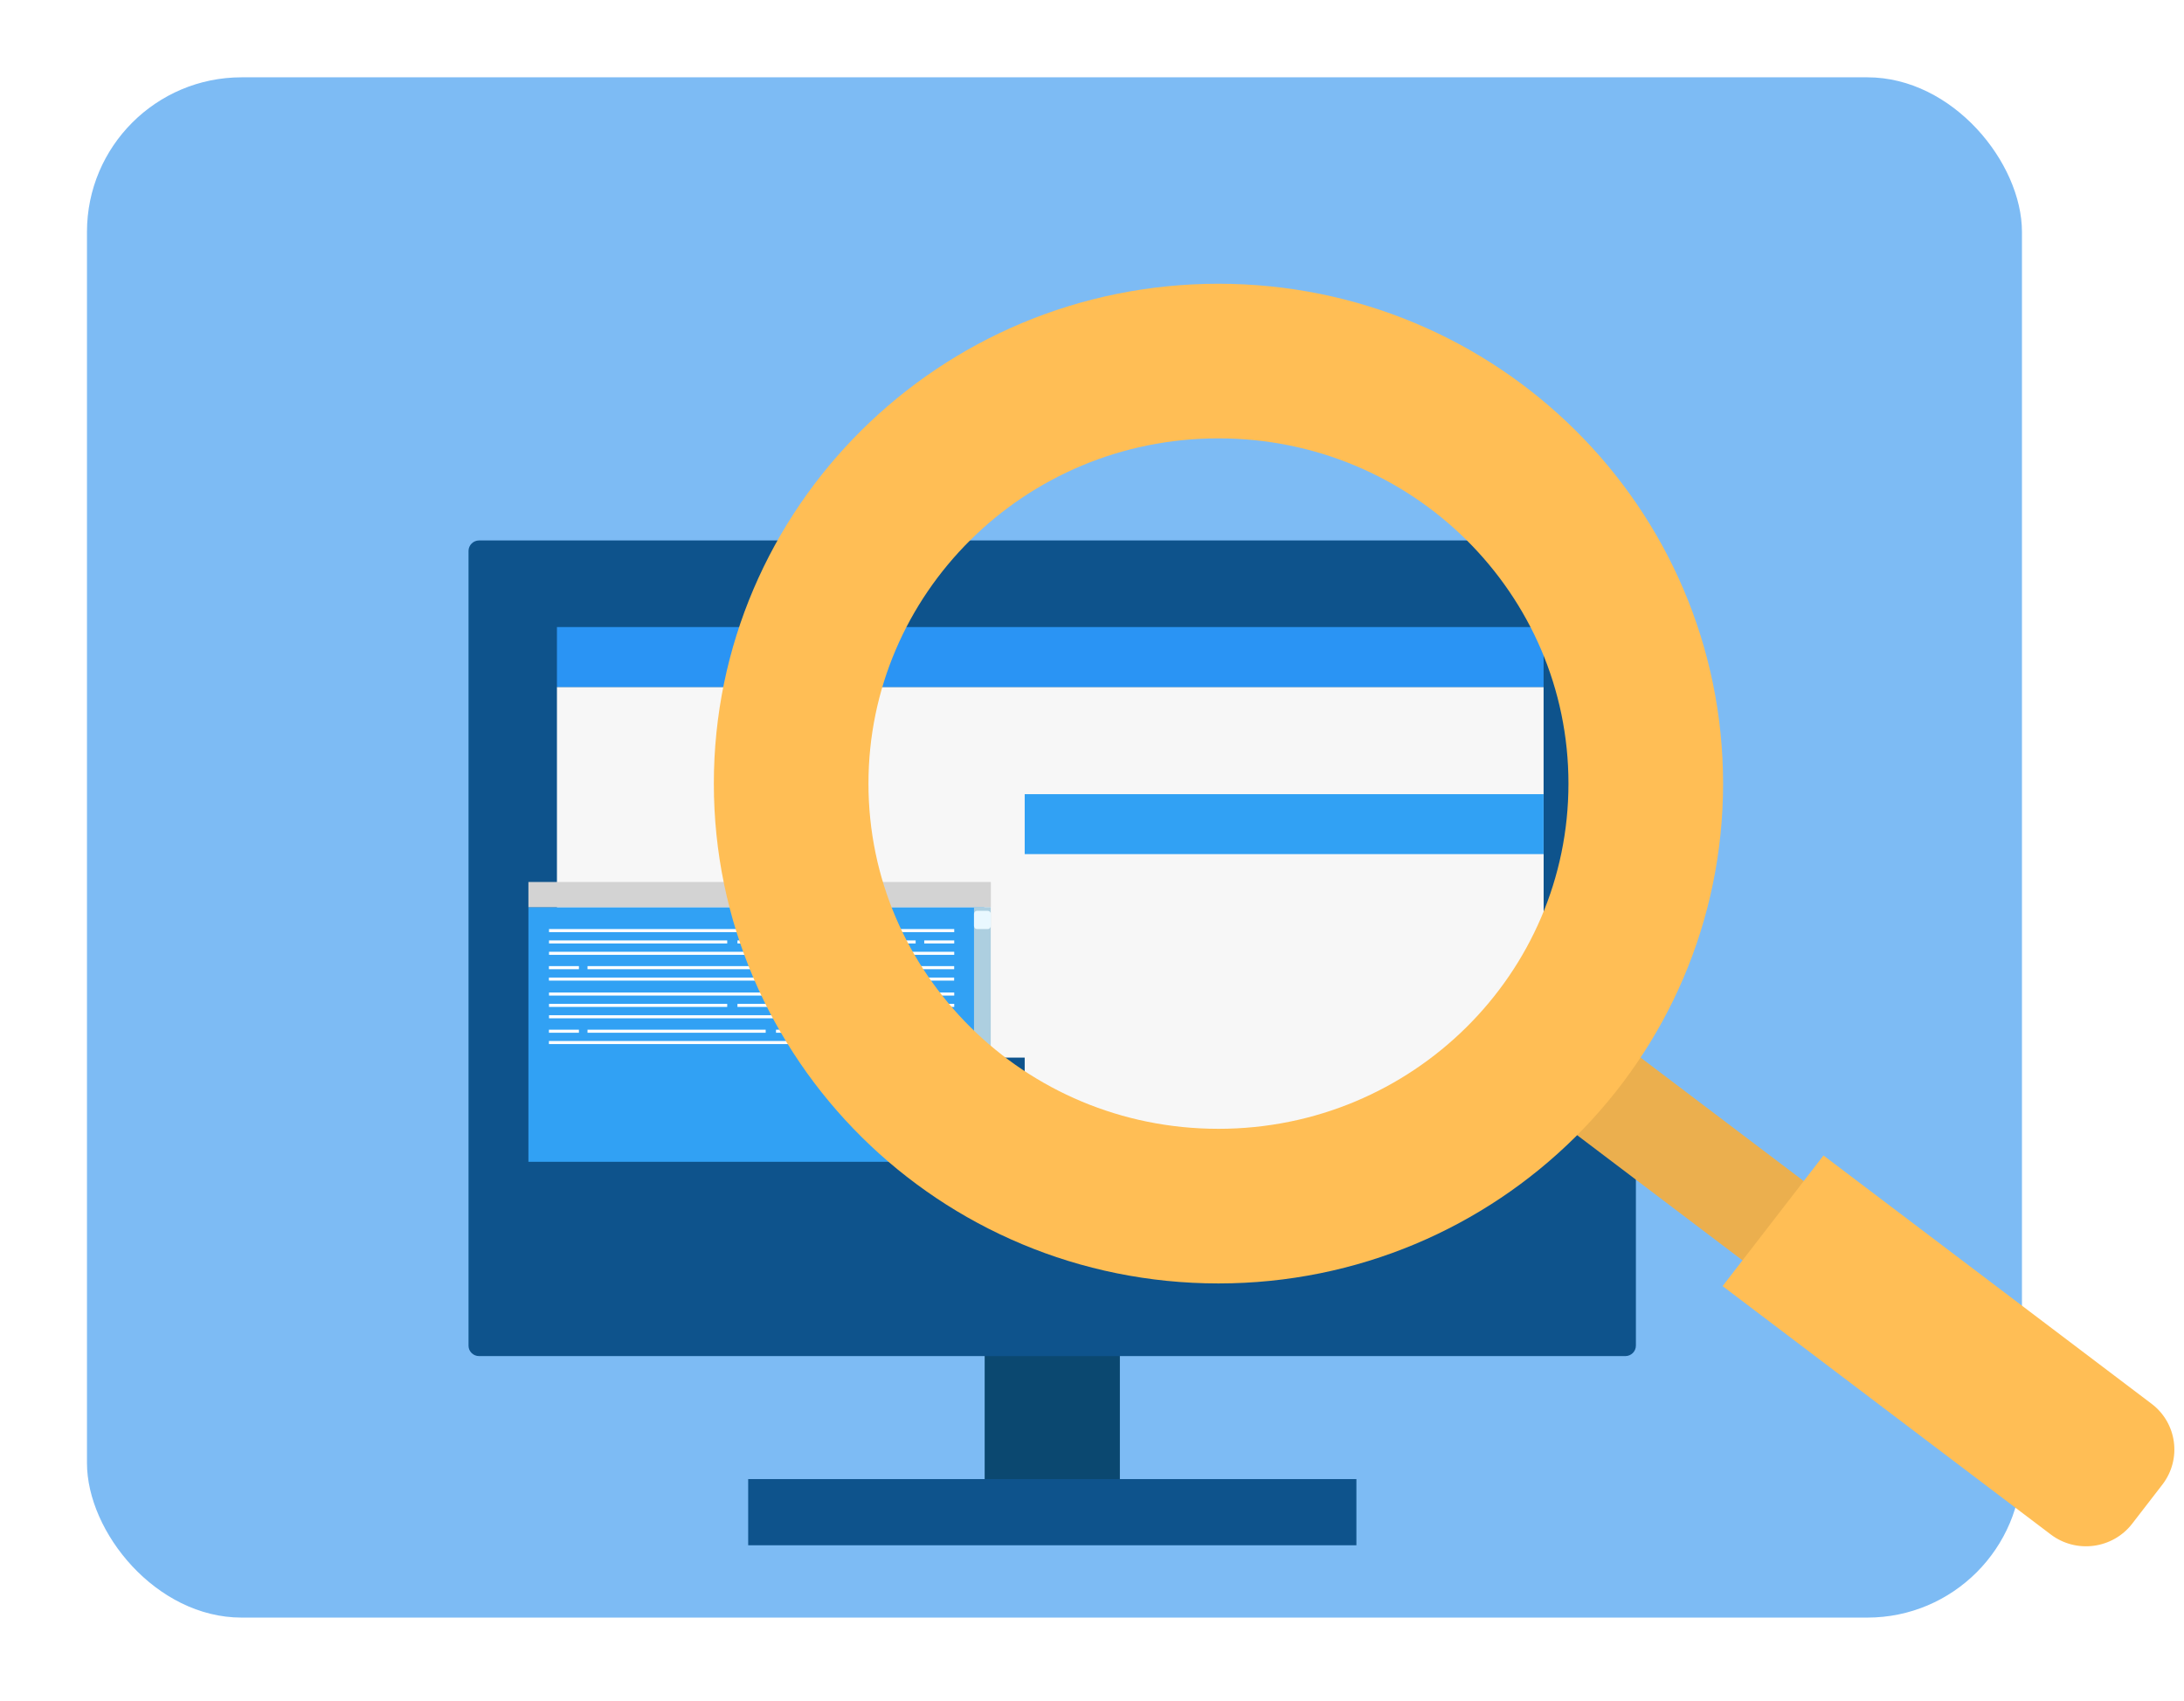 <svg width="113" height="88" viewBox="0 0 113 88" fill="none" xmlns="http://www.w3.org/2000/svg">
<g filter="url(#filter0_d_316_2522)">
<rect x="4.5" y="6.10352e-05" width="100.116" height="79.689" rx="8" fill="#7DBBF4"/>
</g>
<path d="M50.947 57.983H57.942V79.027H50.947V57.983Z" fill="#0B4870"/>
<path d="M38.711 76.523H70.18V79.947H38.711V76.523Z" fill="#0E538C"/>
<path d="M82.398 62.49L26.375 62.49L26.375 30.026L82.398 30.026V62.49Z" fill="#CCE9FF"/>
<path d="M24.79 70.16H84.093C84.396 70.16 84.641 69.918 84.641 69.618V28.503C84.641 28.204 84.396 27.961 84.093 27.961H24.79C24.488 27.961 24.242 28.204 24.242 28.503V69.624C24.242 69.923 24.488 70.16 24.79 70.16Z" fill="#0E538C"/>
<path d="M28.816 32.442H79.865V35.55H28.816V32.442Z" fill="#2A94F4"/>
<path d="M28.816 35.55H79.865V54.717H28.816V35.55Z" fill="#F7F7F7"/>
<path d="M27.34 46.936H50.924V60.108H27.34V46.936Z" fill="#31A1F4"/>
<path d="M27.34 45.631H51.267V46.936H27.34V45.631Z" fill="#D3D3D3"/>
<path d="M38.156 48.654H47.375V48.812H38.156V48.654ZM28.406 48.066H49.372V48.225H28.406V48.066ZM28.406 48.654H37.626V48.812H28.406V48.654ZM47.82 48.654H49.372V48.812H47.82V48.654Z" fill="white"/>
<path d="M39.617 50.143H30.398V49.984H39.617V50.143Z" fill="white"/>
<path d="M49.367 50.734H28.401V50.576H49.367V50.734Z" fill="white"/>
<path d="M49.369 50.143H40.15V49.984H49.369V50.143Z" fill="white"/>
<path d="M29.953 50.143H28.401V49.984H29.953V50.143Z" fill="white"/>
<path d="M28.406 49.242H49.372V49.4H28.406V49.242ZM38.156 51.937H47.375V52.095H38.156V51.937ZM28.406 51.349H49.372V51.508H28.406V51.349ZM28.406 51.937H37.626V52.095H28.406V51.937ZM47.82 51.937H49.372V52.095H47.82V51.937Z" fill="white"/>
<path d="M39.617 53.431H30.398V53.273H39.617V53.431Z" fill="white"/>
<path d="M49.367 54.017H28.401V53.858H49.367V54.017Z" fill="white"/>
<path d="M49.369 53.431H40.15V53.273H49.369V53.431Z" fill="white"/>
<path d="M29.953 53.431H28.401V53.273H29.953V53.431Z" fill="white"/>
<path d="M28.406 52.525H49.372V52.683H28.406V52.525Z" fill="white"/>
<path d="M50.395 46.936H51.262V60.108H50.395V46.936Z" fill="#ADCFE0"/>
<path d="M53.018 41.088H79.865V44.196H53.018V41.088Z" fill="#31A1F4"/>
<path d="M53.018 44.196H79.865V60.102H53.018V44.196Z" fill="#F7F7F7"/>
<path d="M51.102 47.123H50.554C50.463 47.123 50.395 47.196 50.395 47.281V47.908C50.395 47.999 50.469 48.066 50.554 48.066H51.102C51.193 48.066 51.262 47.993 51.262 47.908V47.281C51.267 47.196 51.193 47.123 51.102 47.123Z" fill="#E9F8FF"/>
<path d="M80.793 58.118L83.958 54.016L94.662 62.118L91.497 66.22L80.793 58.118Z" fill="#FFBE55"/>
<path opacity="0.08" d="M80.793 58.118L83.958 54.016L94.662 62.118L91.497 66.22L80.793 58.118Z" fill="black"/>
<path d="M111.883 76.806L110.322 78.827C109.314 80.136 107.422 80.39 106.101 79.384L89.127 66.539L94.347 59.781L111.321 72.626C112.643 73.624 112.89 75.498 111.883 76.806Z" fill="#FFBE55"/>
<path d="M85.152 40.54C85.152 52.578 75.29 62.401 63.043 62.401C50.796 62.401 40.934 52.578 40.934 40.54C40.934 28.503 50.796 18.68 63.043 18.68C75.29 18.68 85.152 28.503 85.152 40.54Z" stroke="#FFBE55" stroke-width="8"/>
<defs>
<filter id="filter0_d_316_2522" x="0.5" y="6.10352e-05" width="108.115" height="87.689" filterUnits="userSpaceOnUse" color-interpolation-filters="sRGB">
<feFlood flood-opacity="0" result="BackgroundImageFix"/>
<feColorMatrix in="SourceAlpha" type="matrix" values="0 0 0 0 0 0 0 0 0 0 0 0 0 0 0 0 0 0 127 0" result="hardAlpha"/>
<feOffset dy="4"/>
<feGaussianBlur stdDeviation="2"/>
<feComposite in2="hardAlpha" operator="out"/>
<feColorMatrix type="matrix" values="0 0 0 0 0 0 0 0 0 0 0 0 0 0 0 0 0 0 0.25 0"/>
<feBlend mode="normal" in2="BackgroundImageFix" result="effect1_dropShadow_316_2522"/>
<feBlend mode="normal" in="SourceGraphic" in2="effect1_dropShadow_316_2522" result="shape"/>
</filter>
</defs>
</svg>
